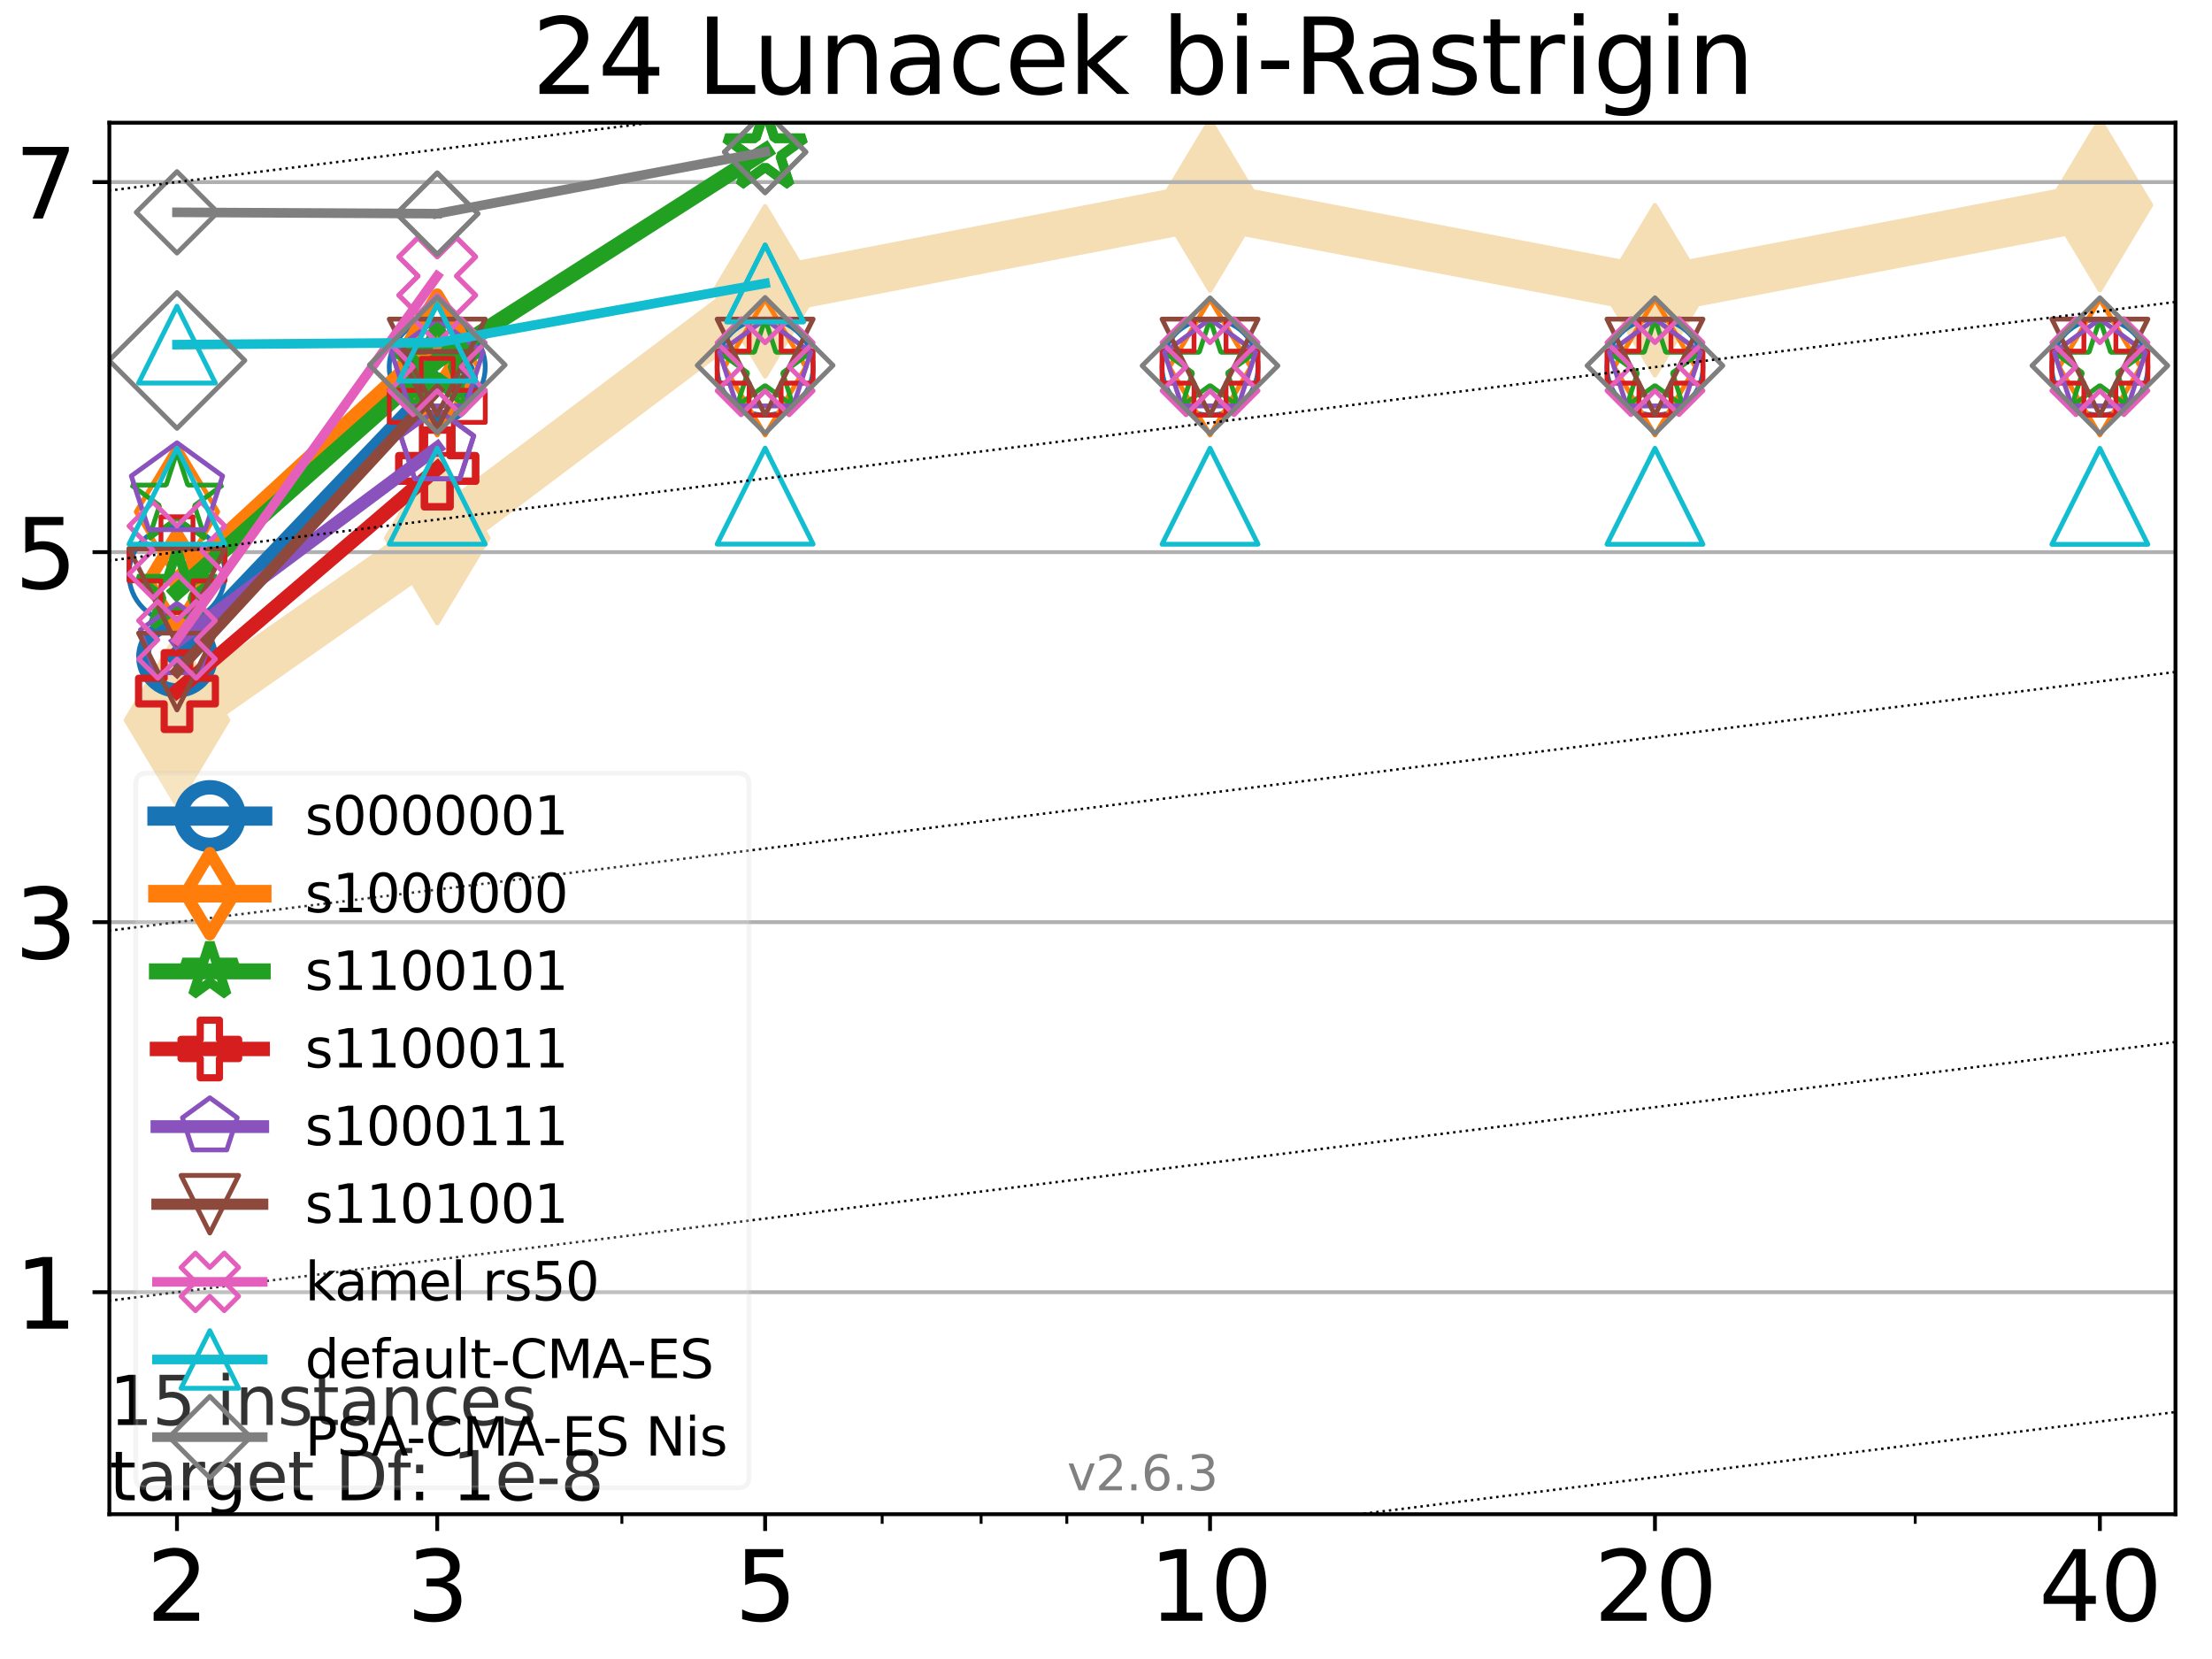 <?xml version="1.0" encoding="utf-8" standalone="no"?>
<!DOCTYPE svg PUBLIC "-//W3C//DTD SVG 1.1//EN"
  "http://www.w3.org/Graphics/SVG/1.1/DTD/svg11.dtd">
<svg xmlns:xlink="http://www.w3.org/1999/xlink" width="460.8pt" height="345.6pt" viewBox="0 0 460.8 345.6" xmlns="http://www.w3.org/2000/svg" version="1.1">
 <defs>
  <style type="text/css">*{stroke-linejoin: round; stroke-linecap: butt}</style>
 </defs>
 <g id="figure_1">
  <g id="patch_1">
   <path d="M 0 345.6 
L 460.8 345.6 
L 460.8 0 
L 0 0 
z
" style="fill: #ffffff"/>
  </g>
  <g id="axes_1">
   <g id="patch_2">
    <path d="M 22.78 315.44 
L 453.192 315.44 
L 453.192 25.56 
L 22.78 25.56 
z
" style="fill: #ffffff"/>
   </g>
   <g id="line2d_1">
    <path d="M 36.868 150.013 
L 91.085 112.082 
L 159.39 60.695 
L 252.074 42.798 
L 344.758 60.463 
L 437.443 42.723 
" clip-path="url(#p1c09648870)" style="fill: none; stroke: #f5deb3; stroke-width: 10; stroke-linecap: square"/>
    <defs>
     <path id="m5eb12ef75d" d="M -0 17.678 
L 10.607 0 
L 0 -17.678 
L -10.607 -0 
z
" style="stroke: #f5deb3; stroke-linejoin: miter"/>
    </defs>
    <g clip-path="url(#p1c09648870)">
     <use xlink:href="#m5eb12ef75d" x="36.868" y="150.013" style="fill: #f5deb3; stroke: #f5deb3; stroke-linejoin: miter"/>
     <use xlink:href="#m5eb12ef75d" x="91.085" y="112.082" style="fill: #f5deb3; stroke: #f5deb3; stroke-linejoin: miter"/>
     <use xlink:href="#m5eb12ef75d" x="159.39" y="60.695" style="fill: #f5deb3; stroke: #f5deb3; stroke-linejoin: miter"/>
     <use xlink:href="#m5eb12ef75d" x="252.074" y="42.798" style="fill: #f5deb3; stroke: #f5deb3; stroke-linejoin: miter"/>
     <use xlink:href="#m5eb12ef75d" x="344.758" y="60.463" style="fill: #f5deb3; stroke: #f5deb3; stroke-linejoin: miter"/>
     <use xlink:href="#m5eb12ef75d" x="437.443" y="42.723" style="fill: #f5deb3; stroke: #f5deb3; stroke-linejoin: miter"/>
    </g>
   </g>
   <g id="matplotlib.axis_1">
    <g id="xtick_1">
     <g id="line2d_2">
      <defs>
       <path id="mf91b0593ed" d="M 0 0 
L 0 3.5 
" style="stroke: #000000; stroke-width: 0.8"/>
      </defs>
      <g>
       <use xlink:href="#mf91b0593ed" x="36.868" y="315.44" style="stroke: #000000; stroke-width: 0.8"/>
      </g>
     </g>
     <g id="text_1">
      <!-- 2 -->
      <g transform="translate(30.506 337.637) scale(0.2 -0.2)">
       <defs>
        <path id="DejaVuSans-32" d="M 1228 531 
L 3431 531 
L 3431 0 
L 469 0 
L 469 531 
Q 828 903 1448 1529 
Q 2069 2156 2228 2338 
Q 2531 2678 2651 2914 
Q 2772 3150 2772 3378 
Q 2772 3750 2511 3984 
Q 2250 4219 1831 4219 
Q 1534 4219 1204 4116 
Q 875 4013 500 3803 
L 500 4441 
Q 881 4594 1212 4672 
Q 1544 4750 1819 4750 
Q 2544 4750 2975 4387 
Q 3406 4025 3406 3419 
Q 3406 3131 3298 2873 
Q 3191 2616 2906 2266 
Q 2828 2175 2409 1742 
Q 1991 1309 1228 531 
z
" transform="scale(0.016)"/>
       </defs>
       <use xlink:href="#DejaVuSans-32"/>
      </g>
     </g>
    </g>
    <g id="xtick_2">
     <g id="line2d_3">
      <g>
       <use xlink:href="#mf91b0593ed" x="91.085" y="315.44" style="stroke: #000000; stroke-width: 0.8"/>
      </g>
     </g>
     <g id="text_2">
      <!-- 3 -->
      <g transform="translate(84.723 337.637) scale(0.2 -0.2)">
       <defs>
        <path id="DejaVuSans-33" d="M 2597 2516 
Q 3050 2419 3304 2112 
Q 3559 1806 3559 1356 
Q 3559 666 3084 287 
Q 2609 -91 1734 -91 
Q 1441 -91 1130 -33 
Q 819 25 488 141 
L 488 750 
Q 750 597 1062 519 
Q 1375 441 1716 441 
Q 2309 441 2620 675 
Q 2931 909 2931 1356 
Q 2931 1769 2642 2001 
Q 2353 2234 1838 2234 
L 1294 2234 
L 1294 2753 
L 1863 2753 
Q 2328 2753 2575 2939 
Q 2822 3125 2822 3475 
Q 2822 3834 2567 4026 
Q 2313 4219 1838 4219 
Q 1578 4219 1281 4162 
Q 984 4106 628 3988 
L 628 4550 
Q 988 4650 1302 4700 
Q 1616 4750 1894 4750 
Q 2613 4750 3031 4423 
Q 3450 4097 3450 3541 
Q 3450 3153 3228 2886 
Q 3006 2619 2597 2516 
z
" transform="scale(0.016)"/>
       </defs>
       <use xlink:href="#DejaVuSans-33"/>
      </g>
     </g>
    </g>
    <g id="xtick_3">
     <g id="line2d_4">
      <g>
       <use xlink:href="#mf91b0593ed" x="159.39" y="315.44" style="stroke: #000000; stroke-width: 0.8"/>
      </g>
     </g>
     <g id="text_3">
      <!-- 5 -->
      <g transform="translate(153.028 337.637) scale(0.2 -0.2)">
       <defs>
        <path id="DejaVuSans-35" d="M 691 4666 
L 3169 4666 
L 3169 4134 
L 1269 4134 
L 1269 2991 
Q 1406 3038 1543 3061 
Q 1681 3084 1819 3084 
Q 2600 3084 3056 2656 
Q 3513 2228 3513 1497 
Q 3513 744 3044 326 
Q 2575 -91 1722 -91 
Q 1428 -91 1123 -41 
Q 819 9 494 109 
L 494 744 
Q 775 591 1075 516 
Q 1375 441 1709 441 
Q 2250 441 2565 725 
Q 2881 1009 2881 1497 
Q 2881 1984 2565 2268 
Q 2250 2553 1709 2553 
Q 1456 2553 1204 2497 
Q 953 2441 691 2322 
L 691 4666 
z
" transform="scale(0.016)"/>
       </defs>
       <use xlink:href="#DejaVuSans-35"/>
      </g>
     </g>
    </g>
    <g id="xtick_4">
     <g id="line2d_5">
      <g>
       <use xlink:href="#mf91b0593ed" x="252.074" y="315.44" style="stroke: #000000; stroke-width: 0.8"/>
      </g>
     </g>
     <g id="text_4">
      <!-- 10 -->
      <g transform="translate(239.349 337.637) scale(0.2 -0.2)">
       <defs>
        <path id="DejaVuSans-31" d="M 794 531 
L 1825 531 
L 1825 4091 
L 703 3866 
L 703 4441 
L 1819 4666 
L 2450 4666 
L 2450 531 
L 3481 531 
L 3481 0 
L 794 0 
L 794 531 
z
" transform="scale(0.016)"/>
        <path id="DejaVuSans-30" d="M 2034 4250 
Q 1547 4250 1301 3770 
Q 1056 3291 1056 2328 
Q 1056 1369 1301 889 
Q 1547 409 2034 409 
Q 2525 409 2770 889 
Q 3016 1369 3016 2328 
Q 3016 3291 2770 3770 
Q 2525 4250 2034 4250 
z
M 2034 4750 
Q 2819 4750 3233 4129 
Q 3647 3509 3647 2328 
Q 3647 1150 3233 529 
Q 2819 -91 2034 -91 
Q 1250 -91 836 529 
Q 422 1150 422 2328 
Q 422 3509 836 4129 
Q 1250 4750 2034 4750 
z
" transform="scale(0.016)"/>
       </defs>
       <use xlink:href="#DejaVuSans-31"/>
       <use xlink:href="#DejaVuSans-30" x="63.623"/>
      </g>
     </g>
    </g>
    <g id="xtick_5">
     <g id="line2d_6">
      <g>
       <use xlink:href="#mf91b0593ed" x="344.758" y="315.44" style="stroke: #000000; stroke-width: 0.8"/>
      </g>
     </g>
     <g id="text_5">
      <!-- 20 -->
      <g transform="translate(332.033 337.637) scale(0.2 -0.2)">
       <use xlink:href="#DejaVuSans-32"/>
       <use xlink:href="#DejaVuSans-30" x="63.623"/>
      </g>
     </g>
    </g>
    <g id="xtick_6">
     <g id="line2d_7">
      <g>
       <use xlink:href="#mf91b0593ed" x="437.443" y="315.44" style="stroke: #000000; stroke-width: 0.8"/>
      </g>
     </g>
     <g id="text_6">
      <!-- 40 -->
      <g transform="translate(424.718 337.637) scale(0.2 -0.2)">
       <defs>
        <path id="DejaVuSans-34" d="M 2419 4116 
L 825 1625 
L 2419 1625 
L 2419 4116 
z
M 2253 4666 
L 3047 4666 
L 3047 1625 
L 3713 1625 
L 3713 1100 
L 3047 1100 
L 3047 0 
L 2419 0 
L 2419 1100 
L 313 1100 
L 313 1709 
L 2253 4666 
z
" transform="scale(0.016)"/>
       </defs>
       <use xlink:href="#DejaVuSans-34"/>
       <use xlink:href="#DejaVuSans-30" x="63.623"/>
      </g>
     </g>
    </g>
    <g id="xtick_7">
     <g id="line2d_8">
      <defs>
       <path id="m9e3df29280" d="M 0 0 
L 0 2 
" style="stroke: #000000; stroke-width: 0.6"/>
      </defs>
      <g>
       <use xlink:href="#m9e3df29280" x="129.552" y="315.44" style="stroke: #000000; stroke-width: 0.6"/>
      </g>
     </g>
    </g>
    <g id="xtick_8">
     <g id="line2d_9">
      <g>
       <use xlink:href="#m9e3df29280" x="183.769" y="315.44" style="stroke: #000000; stroke-width: 0.6"/>
      </g>
     </g>
    </g>
    <g id="xtick_9">
     <g id="line2d_10">
      <g>
       <use xlink:href="#m9e3df29280" x="204.381" y="315.44" style="stroke: #000000; stroke-width: 0.6"/>
      </g>
     </g>
    </g>
    <g id="xtick_10">
     <g id="line2d_11">
      <g>
       <use xlink:href="#m9e3df29280" x="222.237" y="315.44" style="stroke: #000000; stroke-width: 0.6"/>
      </g>
     </g>
    </g>
    <g id="xtick_11">
     <g id="line2d_12">
      <g>
       <use xlink:href="#m9e3df29280" x="237.986" y="315.44" style="stroke: #000000; stroke-width: 0.6"/>
      </g>
     </g>
    </g>
    <g id="xtick_12">
     <g id="line2d_13">
      <g>
       <use xlink:href="#m9e3df29280" x="398.975" y="315.44" style="stroke: #000000; stroke-width: 0.6"/>
      </g>
     </g>
    </g>
   </g>
   <g id="matplotlib.axis_2">
    <g id="ytick_1">
     <g id="line2d_14">
      <path d="M 22.78 269.189 
L 453.192 269.189 
" clip-path="url(#p1c09648870)" style="fill: none; stroke: #b0b0b0; stroke-width: 0.8; stroke-linecap: square"/>
     </g>
     <g id="line2d_15">
      <defs>
       <path id="m15c74f974f" d="M 0 0 
L -3.5 0 
" style="stroke: #000000; stroke-width: 0.8"/>
      </defs>
      <g>
       <use xlink:href="#m15c74f974f" x="22.78" y="269.189" style="stroke: #000000; stroke-width: 0.8"/>
      </g>
     </g>
     <g id="text_7">
      <!-- 1 -->
      <g transform="translate(3.055 276.787) scale(0.2 -0.2)">
       <use xlink:href="#DejaVuSans-31"/>
      </g>
     </g>
    </g>
    <g id="ytick_2">
     <g id="line2d_16">
      <path d="M 22.78 192.104 
L 453.192 192.104 
" clip-path="url(#p1c09648870)" style="fill: none; stroke: #b0b0b0; stroke-width: 0.8; stroke-linecap: square"/>
     </g>
     <g id="line2d_17">
      <g>
       <use xlink:href="#m15c74f974f" x="22.78" y="192.104" style="stroke: #000000; stroke-width: 0.8"/>
      </g>
     </g>
     <g id="text_8">
      <!-- 3 -->
      <g transform="translate(3.055 199.702) scale(0.2 -0.2)">
       <use xlink:href="#DejaVuSans-33"/>
      </g>
     </g>
    </g>
    <g id="ytick_3">
     <g id="line2d_18">
      <path d="M 22.78 115.019 
L 453.192 115.019 
" clip-path="url(#p1c09648870)" style="fill: none; stroke: #b0b0b0; stroke-width: 0.8; stroke-linecap: square"/>
     </g>
     <g id="line2d_19">
      <g>
       <use xlink:href="#m15c74f974f" x="22.78" y="115.019" style="stroke: #000000; stroke-width: 0.8"/>
      </g>
     </g>
     <g id="text_9">
      <!-- 5 -->
      <g transform="translate(3.055 122.617) scale(0.2 -0.2)">
       <use xlink:href="#DejaVuSans-35"/>
      </g>
     </g>
    </g>
    <g id="ytick_4">
     <g id="line2d_20">
      <path d="M 22.78 37.934 
L 453.192 37.934 
" clip-path="url(#p1c09648870)" style="fill: none; stroke: #b0b0b0; stroke-width: 0.8; stroke-linecap: square"/>
     </g>
     <g id="line2d_21">
      <g>
       <use xlink:href="#m15c74f974f" x="22.78" y="37.934" style="stroke: #000000; stroke-width: 0.8"/>
      </g>
     </g>
     <g id="text_10">
      <!-- 7 -->
      <g transform="translate(3.055 45.532) scale(0.2 -0.2)">
       <defs>
        <path id="DejaVuSans-37" d="M 525 4666 
L 3525 4666 
L 3525 4397 
L 1831 0 
L 1172 0 
L 2766 4134 
L 525 4134 
L 525 4666 
z
" transform="scale(0.016)"/>
       </defs>
       <use xlink:href="#DejaVuSans-37"/>
      </g>
     </g>
    </g>
   </g>
   <g id="line2d_22">
    <path d="M 36.868 136.833 
L 91.085 80.06 
" clip-path="url(#p1c09648870)" style="fill: none; stroke: #1874b4; stroke-width: 4; stroke-linecap: square"/>
    <defs>
     <path id="mb8c7511420" d="M 0 7 
C 1.856 7 3.637 6.262 4.95 4.95 
C 6.262 3.637 7 1.856 7 0 
C 7 -1.856 6.262 -3.637 4.95 -4.95 
C 3.637 -6.262 1.856 -7 0 -7 
C -1.856 -7 -3.637 -6.262 -4.95 -4.95 
C -6.262 -3.637 -7 -1.856 -7 0 
C -7 1.856 -6.262 3.637 -4.95 4.95 
C -3.637 6.262 -1.856 7 0 7 
z
" style="stroke: #1874b4; stroke-width: 3"/>
    </defs>
    <g clip-path="url(#p1c09648870)">
     <use xlink:href="#mb8c7511420" x="36.868" y="136.833" style="fill-opacity: 0; stroke: #1874b4; stroke-width: 3"/>
     <use xlink:href="#mb8c7511420" x="91.085" y="80.06" style="fill-opacity: 0; stroke: #1874b4; stroke-width: 3"/>
    </g>
   </g>
   <g id="line2d_23">
    <path d="M 91.085 80.06 
" clip-path="url(#p1c09648870)" style="fill: none; stroke: #1874b4; stroke-width: 4; stroke-linecap: square"/>
    <g clip-path="url(#p1c09648870)">
     <use xlink:href="#mb8c7511420" x="91.085" y="80.06" style="fill-opacity: 0; stroke: #1874b4; stroke-width: 3"/>
    </g>
   </g>
   <g id="line2d_24"/>
   <g id="line2d_25">
    <defs>
     <path id="md853143a6b" d="M 0 10 
C 2.652 10 5.196 8.946 7.071 7.071 
C 8.946 5.196 10 2.652 10 0 
C 10 -2.652 8.946 -5.196 7.071 -7.071 
C 5.196 -8.946 2.652 -10 0 -10 
C -2.652 -10 -5.196 -8.946 -7.071 -7.071 
C -8.946 -5.196 -10 -2.652 -10 0 
C -10 2.652 -8.946 5.196 -7.071 7.071 
C -5.196 8.946 -2.652 10 0 10 
z
" style="stroke: #1874b4"/>
    </defs>
    <g clip-path="url(#p1c09648870)">
     <use xlink:href="#md853143a6b" x="36.868" y="119.589" style="fill-opacity: 0; stroke: #1874b4"/>
     <use xlink:href="#md853143a6b" x="91.085" y="76.476" style="fill-opacity: 0; stroke: #1874b4"/>
     <use xlink:href="#md853143a6b" x="159.39" y="76.476" style="fill-opacity: 0; stroke: #1874b4"/>
     <use xlink:href="#md853143a6b" x="252.074" y="76.476" style="fill-opacity: 0; stroke: #1874b4"/>
     <use xlink:href="#md853143a6b" x="344.758" y="76.476" style="fill-opacity: 0; stroke: #1874b4"/>
     <use xlink:href="#md853143a6b" x="437.443" y="76.476" style="fill-opacity: 0; stroke: #1874b4"/>
    </g>
   </g>
   <g id="line2d_26">
    <path d="M 36.868 121.119 
L 91.085 71.265 
" clip-path="url(#p1c09648870)" style="fill: none; stroke: #ff7d0b; stroke-width: 3.667; stroke-linecap: square"/>
    <defs>
     <path id="m952a71cb85" d="M -0 9.899 
L 5.94 0 
L 0 -9.899 
L -5.94 -0 
z
" style="stroke: #ff7d0b; stroke-width: 2.5; stroke-linejoin: miter"/>
    </defs>
    <g clip-path="url(#p1c09648870)">
     <use xlink:href="#m952a71cb85" x="36.868" y="121.119" style="fill-opacity: 0; stroke: #ff7d0b; stroke-width: 2.5; stroke-linejoin: miter"/>
     <use xlink:href="#m952a71cb85" x="91.085" y="71.265" style="fill-opacity: 0; stroke: #ff7d0b; stroke-width: 2.5; stroke-linejoin: miter"/>
    </g>
   </g>
   <g id="line2d_27">
    <path d="M 91.085 71.265 
" clip-path="url(#p1c09648870)" style="fill: none; stroke: #ff7d0b; stroke-width: 3.667; stroke-linecap: square"/>
    <g clip-path="url(#p1c09648870)">
     <use xlink:href="#m952a71cb85" x="91.085" y="71.265" style="fill-opacity: 0; stroke: #ff7d0b; stroke-width: 2.5; stroke-linejoin: miter"/>
    </g>
   </g>
   <g id="line2d_28"/>
   <g id="line2d_29">
    <defs>
     <path id="md1d8e8f226" d="M -0 14.142 
L 8.485 0 
L -0 -14.142 
L -8.485 -0 
z
" style="stroke: #ff7d0b; stroke-linejoin: miter"/>
    </defs>
    <g clip-path="url(#p1c09648870)">
     <use xlink:href="#md1d8e8f226" x="36.868" y="106.617" style="fill-opacity: 0; stroke: #ff7d0b; stroke-linejoin: miter"/>
     <use xlink:href="#md1d8e8f226" x="91.085" y="76.476" style="fill-opacity: 0; stroke: #ff7d0b; stroke-linejoin: miter"/>
     <use xlink:href="#md1d8e8f226" x="159.39" y="76.476" style="fill-opacity: 0; stroke: #ff7d0b; stroke-linejoin: miter"/>
     <use xlink:href="#md1d8e8f226" x="252.074" y="76.476" style="fill-opacity: 0; stroke: #ff7d0b; stroke-linejoin: miter"/>
     <use xlink:href="#md1d8e8f226" x="344.758" y="76.476" style="fill-opacity: 0; stroke: #ff7d0b; stroke-linejoin: miter"/>
     <use xlink:href="#md1d8e8f226" x="437.443" y="76.476" style="fill-opacity: 0; stroke: #ff7d0b; stroke-linejoin: miter"/>
    </g>
   </g>
   <g id="line2d_30">
    <path d="M 36.868 123.239 
L 91.085 75.126 
" clip-path="url(#p1c09648870)" style="fill: none; stroke: #22a022; stroke-width: 3.333; stroke-linecap: square"/>
    <defs>
     <path id="m5c7a06da3e" d="M 0 -8.7 
L -1.953 -2.688 
L -8.274 -2.688 
L -3.16 1.027 
L -5.114 7.038 
L -0 3.323 
L 5.114 7.038 
L 3.16 1.027 
L 8.274 -2.688 
L 1.953 -2.688 
z
" style="stroke: #22a022; stroke-width: 2; stroke-linejoin: bevel"/>
    </defs>
    <g clip-path="url(#p1c09648870)">
     <use xlink:href="#m5c7a06da3e" x="36.868" y="123.239" style="fill-opacity: 0; stroke: #22a022; stroke-width: 2; stroke-linejoin: bevel"/>
     <use xlink:href="#m5c7a06da3e" x="91.085" y="75.126" style="fill-opacity: 0; stroke: #22a022; stroke-width: 2; stroke-linejoin: bevel"/>
    </g>
   </g>
   <g id="line2d_31">
    <path d="M 91.085 75.126 
L 159.39 31.486 
" clip-path="url(#p1c09648870)" style="fill: none; stroke: #22a022; stroke-width: 3.333; stroke-linecap: square"/>
    <g clip-path="url(#p1c09648870)">
     <use xlink:href="#m5c7a06da3e" x="91.085" y="75.126" style="fill-opacity: 0; stroke: #22a022; stroke-width: 2; stroke-linejoin: bevel"/>
     <use xlink:href="#m5c7a06da3e" x="159.39" y="31.486" style="fill-opacity: 0; stroke: #22a022; stroke-width: 2; stroke-linejoin: bevel"/>
    </g>
   </g>
   <g id="line2d_32">
    <path d="M 159.39 31.486 
" clip-path="url(#p1c09648870)" style="fill: none; stroke: #22a022; stroke-width: 3.333; stroke-linecap: square"/>
    <g clip-path="url(#p1c09648870)">
     <use xlink:href="#m5c7a06da3e" x="159.39" y="31.486" style="fill-opacity: 0; stroke: #22a022; stroke-width: 2; stroke-linejoin: bevel"/>
    </g>
   </g>
   <g id="line2d_33"/>
   <g id="line2d_34">
    <defs>
     <path id="mbd9964b3ce" d="M 0 -10 
L -2.245 -3.09 
L -9.511 -3.09 
L -3.633 1.18 
L -5.878 8.09 
L -0 3.82 
L 5.878 8.09 
L 3.633 1.18 
L 9.511 -3.09 
L 2.245 -3.09 
z
" style="stroke: #22a022; stroke-linejoin: bevel"/>
    </defs>
    <g clip-path="url(#p1c09648870)">
     <use xlink:href="#mbd9964b3ce" x="36.868" y="104.14" style="fill-opacity: 0; stroke: #22a022; stroke-linejoin: bevel"/>
     <use xlink:href="#mbd9964b3ce" x="91.085" y="76.476" style="fill-opacity: 0; stroke: #22a022; stroke-linejoin: bevel"/>
     <use xlink:href="#mbd9964b3ce" x="159.39" y="76.476" style="fill-opacity: 0; stroke: #22a022; stroke-linejoin: bevel"/>
     <use xlink:href="#mbd9964b3ce" x="252.074" y="76.476" style="fill-opacity: 0; stroke: #22a022; stroke-linejoin: bevel"/>
     <use xlink:href="#mbd9964b3ce" x="344.758" y="76.476" style="fill-opacity: 0; stroke: #22a022; stroke-linejoin: bevel"/>
     <use xlink:href="#mbd9964b3ce" x="437.443" y="76.476" style="fill-opacity: 0; stroke: #22a022; stroke-linejoin: bevel"/>
    </g>
   </g>
   <g id="line2d_35">
    <path d="M 36.868 143.966 
L 91.085 97.585 
" clip-path="url(#p1c09648870)" style="fill: none; stroke: #d61e1f; stroke-width: 3; stroke-linecap: square"/>
    <defs>
     <path id="m5fdd842386" d="M -2.667 8 
L 2.667 8 
L 2.667 2.667 
L 8 2.667 
L 8 -2.667 
L 2.667 -2.667 
L 2.667 -8 
L -2.667 -8 
L -2.667 -2.667 
L -8 -2.667 
L -8 2.667 
L -2.667 2.667 
z
" style="stroke: #d61e1f; stroke-width: 1.5; stroke-linejoin: miter"/>
    </defs>
    <g clip-path="url(#p1c09648870)">
     <use xlink:href="#m5fdd842386" x="36.868" y="143.966" style="fill-opacity: 0; stroke: #d61e1f; stroke-width: 1.5; stroke-linejoin: miter"/>
     <use xlink:href="#m5fdd842386" x="91.085" y="97.585" style="fill-opacity: 0; stroke: #d61e1f; stroke-width: 1.5; stroke-linejoin: miter"/>
    </g>
   </g>
   <g id="line2d_36">
    <path d="M 91.085 97.585 
" clip-path="url(#p1c09648870)" style="fill: none; stroke: #d61e1f; stroke-width: 3; stroke-linecap: square"/>
    <g clip-path="url(#p1c09648870)">
     <use xlink:href="#m5fdd842386" x="91.085" y="97.585" style="fill-opacity: 0; stroke: #d61e1f; stroke-width: 1.5; stroke-linejoin: miter"/>
    </g>
   </g>
   <g id="line2d_37"/>
   <g id="line2d_38">
    <defs>
     <path id="mebfaa9ceea" d="M -3.333 10 
L 3.333 10 
L 3.333 3.333 
L 10 3.333 
L 10 -3.333 
L 3.333 -3.333 
L 3.333 -10 
L -3.333 -10 
L -3.333 -3.333 
L -10 -3.333 
L -10 3.333 
L -3.333 3.333 
z
" style="stroke: #d61e1f; stroke-linejoin: miter"/>
    </defs>
    <g clip-path="url(#p1c09648870)">
     <use xlink:href="#mebfaa9ceea" x="36.868" y="117.656" style="fill-opacity: 0; stroke: #d61e1f; stroke-linejoin: miter"/>
     <use xlink:href="#mebfaa9ceea" x="91.085" y="84.656" style="fill-opacity: 0; stroke: #d61e1f; stroke-linejoin: miter"/>
     <use xlink:href="#mebfaa9ceea" x="159.39" y="76.476" style="fill-opacity: 0; stroke: #d61e1f; stroke-linejoin: miter"/>
     <use xlink:href="#mebfaa9ceea" x="252.074" y="76.476" style="fill-opacity: 0; stroke: #d61e1f; stroke-linejoin: miter"/>
     <use xlink:href="#mebfaa9ceea" x="344.758" y="76.476" style="fill-opacity: 0; stroke: #d61e1f; stroke-linejoin: miter"/>
     <use xlink:href="#mebfaa9ceea" x="437.443" y="76.476" style="fill-opacity: 0; stroke: #d61e1f; stroke-linejoin: miter"/>
    </g>
   </g>
   <g id="line2d_39">
    <path d="M 36.868 133.672 
L 91.085 93.27 
" clip-path="url(#p1c09648870)" style="fill: none; stroke: #8a52bd; stroke-width: 2.667; stroke-linecap: square"/>
    <defs>
     <path id="meb9b59bf7b" d="M 0 -8 
L -7.608 -2.472 
L -4.702 6.472 
L 4.702 6.472 
L 7.608 -2.472 
z
" style="stroke: #8a52bd; stroke-linejoin: miter"/>
    </defs>
    <g clip-path="url(#p1c09648870)">
     <use xlink:href="#meb9b59bf7b" x="36.868" y="133.672" style="fill-opacity: 0; stroke: #8a52bd; stroke-linejoin: miter"/>
     <use xlink:href="#meb9b59bf7b" x="91.085" y="93.27" style="fill-opacity: 0; stroke: #8a52bd; stroke-linejoin: miter"/>
    </g>
   </g>
   <g id="line2d_40">
    <path d="M 91.085 93.27 
" clip-path="url(#p1c09648870)" style="fill: none; stroke: #8a52bd; stroke-width: 2.667; stroke-linecap: square"/>
    <g clip-path="url(#p1c09648870)">
     <use xlink:href="#meb9b59bf7b" x="91.085" y="93.27" style="fill-opacity: 0; stroke: #8a52bd; stroke-linejoin: miter"/>
    </g>
   </g>
   <g id="line2d_41"/>
   <g id="line2d_42">
    <defs>
     <path id="md48479a3b4" d="M 0 -10 
L -9.511 -3.09 
L -5.878 8.09 
L 5.878 8.09 
L 9.511 -3.09 
z
" style="stroke: #8a52bd; stroke-linejoin: miter"/>
    </defs>
    <g clip-path="url(#p1c09648870)">
     <use xlink:href="#md48479a3b4" x="36.868" y="102.244" style="fill-opacity: 0; stroke: #8a52bd; stroke-linejoin: miter"/>
     <use xlink:href="#md48479a3b4" x="91.085" y="76.476" style="fill-opacity: 0; stroke: #8a52bd; stroke-linejoin: miter"/>
     <use xlink:href="#md48479a3b4" x="159.39" y="76.476" style="fill-opacity: 0; stroke: #8a52bd; stroke-linejoin: miter"/>
     <use xlink:href="#md48479a3b4" x="252.074" y="76.476" style="fill-opacity: 0; stroke: #8a52bd; stroke-linejoin: miter"/>
     <use xlink:href="#md48479a3b4" x="344.758" y="76.476" style="fill-opacity: 0; stroke: #8a52bd; stroke-linejoin: miter"/>
     <use xlink:href="#md48479a3b4" x="437.443" y="76.476" style="fill-opacity: 0; stroke: #8a52bd; stroke-linejoin: miter"/>
    </g>
   </g>
   <g id="line2d_43">
    <path d="M 36.868 139.89 
L 91.085 81.262 
" clip-path="url(#p1c09648870)" style="fill: none; stroke: #8c493c; stroke-width: 2.333; stroke-linecap: square"/>
    <defs>
     <path id="m88e3c3c968" d="M -0 8 
L 8 -8 
L -8 -8 
z
" style="stroke: #8c493c; stroke-linejoin: miter"/>
    </defs>
    <g clip-path="url(#p1c09648870)">
     <use xlink:href="#m88e3c3c968" x="36.868" y="139.89" style="fill-opacity: 0; stroke: #8c493c; stroke-linejoin: miter"/>
     <use xlink:href="#m88e3c3c968" x="91.085" y="81.262" style="fill-opacity: 0; stroke: #8c493c; stroke-linejoin: miter"/>
    </g>
   </g>
   <g id="line2d_44">
    <path d="M 91.085 81.262 
" clip-path="url(#p1c09648870)" style="fill: none; stroke: #8c493c; stroke-width: 2.333; stroke-linecap: square"/>
    <g clip-path="url(#p1c09648870)">
     <use xlink:href="#m88e3c3c968" x="91.085" y="81.262" style="fill-opacity: 0; stroke: #8c493c; stroke-linejoin: miter"/>
    </g>
   </g>
   <g id="line2d_45"/>
   <g id="line2d_46">
    <defs>
     <path id="m425e6bc5bf" d="M -0 10 
L 10 -10 
L -10 -10 
z
" style="stroke: #8c493c; stroke-linejoin: miter"/>
    </defs>
    <g clip-path="url(#p1c09648870)">
     <use xlink:href="#m425e6bc5bf" x="36.868" y="124.271" style="fill-opacity: 0; stroke: #8c493c; stroke-linejoin: miter"/>
     <use xlink:href="#m425e6bc5bf" x="91.085" y="76.476" style="fill-opacity: 0; stroke: #8c493c; stroke-linejoin: miter"/>
     <use xlink:href="#m425e6bc5bf" x="159.39" y="76.476" style="fill-opacity: 0; stroke: #8c493c; stroke-linejoin: miter"/>
     <use xlink:href="#m425e6bc5bf" x="252.074" y="76.476" style="fill-opacity: 0; stroke: #8c493c; stroke-linejoin: miter"/>
     <use xlink:href="#m425e6bc5bf" x="344.758" y="76.476" style="fill-opacity: 0; stroke: #8c493c; stroke-linejoin: miter"/>
     <use xlink:href="#m425e6bc5bf" x="437.443" y="76.476" style="fill-opacity: 0; stroke: #8c493c; stroke-linejoin: miter"/>
    </g>
   </g>
   <g id="line2d_47">
    <path d="M 36.868 133.289 
L 91.085 57.503 
" clip-path="url(#p1c09648870)" style="fill: none; stroke: #e35fbb; stroke-width: 2; stroke-linecap: square"/>
    <defs>
     <path id="m07786f5772" d="M -4 8 
L 0 4 
L 4 8 
L 8 4 
L 4 0 
L 8 -4 
L 4 -8 
L 0 -4 
L -4 -8 
L -8 -4 
L -4 0 
L -8 4 
z
" style="stroke: #e35fbb; stroke-linejoin: miter"/>
    </defs>
    <g clip-path="url(#p1c09648870)">
     <use xlink:href="#m07786f5772" x="36.868" y="133.289" style="fill-opacity: 0; stroke: #e35fbb; stroke-linejoin: miter"/>
     <use xlink:href="#m07786f5772" x="91.085" y="57.503" style="fill-opacity: 0; stroke: #e35fbb; stroke-linejoin: miter"/>
    </g>
   </g>
   <g id="line2d_48">
    <path d="M 91.085 57.503 
" clip-path="url(#p1c09648870)" style="fill: none; stroke: #e35fbb; stroke-width: 2; stroke-linecap: square"/>
    <g clip-path="url(#p1c09648870)">
     <use xlink:href="#m07786f5772" x="91.085" y="57.503" style="fill-opacity: 0; stroke: #e35fbb; stroke-linejoin: miter"/>
    </g>
   </g>
   <g id="line2d_49"/>
   <g id="line2d_50">
    <defs>
     <path id="m05115151f6" d="M -5 10 
L 0 5 
L 5 10 
L 10 5 
L 5 0 
L 10 -5 
L 5 -10 
L 0 -5 
L -5 -10 
L -10 -5 
L -5 0 
L -10 5 
z
" style="stroke: #e35fbb; stroke-linejoin: miter"/>
    </defs>
    <g clip-path="url(#p1c09648870)">
     <use xlink:href="#m05115151f6" x="36.868" y="114.58" style="fill-opacity: 0; stroke: #e35fbb; stroke-linejoin: miter"/>
     <use xlink:href="#m05115151f6" x="91.085" y="76.407" style="fill-opacity: 0; stroke: #e35fbb; stroke-linejoin: miter"/>
     <use xlink:href="#m05115151f6" x="159.39" y="76.405" style="fill-opacity: 0; stroke: #e35fbb; stroke-linejoin: miter"/>
     <use xlink:href="#m05115151f6" x="252.074" y="76.391" style="fill-opacity: 0; stroke: #e35fbb; stroke-linejoin: miter"/>
     <use xlink:href="#m05115151f6" x="344.758" y="76.368" style="fill-opacity: 0; stroke: #e35fbb; stroke-linejoin: miter"/>
     <use xlink:href="#m05115151f6" x="437.443" y="76.381" style="fill-opacity: 0; stroke: #e35fbb; stroke-linejoin: miter"/>
    </g>
   </g>
   <g id="line2d_51">
    <path d="M 36.868 71.8 
L 91.085 71.36 
" clip-path="url(#p1c09648870)" style="fill: none; stroke: #11bdcf; stroke-width: 2; stroke-linecap: square"/>
    <defs>
     <path id="mb043baca52" d="M 0 -8 
L -8 8 
L 8 8 
z
" style="stroke: #11bdcf; stroke-linejoin: miter"/>
    </defs>
    <g clip-path="url(#p1c09648870)">
     <use xlink:href="#mb043baca52" x="36.868" y="71.8" style="fill-opacity: 0; stroke: #11bdcf; stroke-linejoin: miter"/>
     <use xlink:href="#mb043baca52" x="91.085" y="71.36" style="fill-opacity: 0; stroke: #11bdcf; stroke-linejoin: miter"/>
    </g>
   </g>
   <g id="line2d_52">
    <path d="M 91.085 71.36 
L 159.39 59.04 
" clip-path="url(#p1c09648870)" style="fill: none; stroke: #11bdcf; stroke-width: 2; stroke-linecap: square"/>
    <g clip-path="url(#p1c09648870)">
     <use xlink:href="#mb043baca52" x="91.085" y="71.36" style="fill-opacity: 0; stroke: #11bdcf; stroke-linejoin: miter"/>
     <use xlink:href="#mb043baca52" x="159.39" y="59.04" style="fill-opacity: 0; stroke: #11bdcf; stroke-linejoin: miter"/>
    </g>
   </g>
   <g id="line2d_53">
    <path d="M 159.39 59.04 
" clip-path="url(#p1c09648870)" style="fill: none; stroke: #11bdcf; stroke-width: 2; stroke-linecap: square"/>
    <g clip-path="url(#p1c09648870)">
     <use xlink:href="#mb043baca52" x="159.39" y="59.04" style="fill-opacity: 0; stroke: #11bdcf; stroke-linejoin: miter"/>
    </g>
   </g>
   <g id="line2d_54"/>
   <g id="line2d_55">
    <defs>
     <path id="me502eddee8" d="M 0 -10 
L -10 10 
L 10 10 
z
" style="stroke: #11bdcf; stroke-linejoin: miter"/>
    </defs>
    <g clip-path="url(#p1c09648870)">
     <use xlink:href="#me502eddee8" x="36.868" y="103.359" style="fill-opacity: 0; stroke: #11bdcf; stroke-linejoin: miter"/>
     <use xlink:href="#me502eddee8" x="91.085" y="103.367" style="fill-opacity: 0; stroke: #11bdcf; stroke-linejoin: miter"/>
     <use xlink:href="#me502eddee8" x="159.39" y="103.352" style="fill-opacity: 0; stroke: #11bdcf; stroke-linejoin: miter"/>
     <use xlink:href="#me502eddee8" x="252.074" y="103.375" style="fill-opacity: 0; stroke: #11bdcf; stroke-linejoin: miter"/>
     <use xlink:href="#me502eddee8" x="344.758" y="103.391" style="fill-opacity: 0; stroke: #11bdcf; stroke-linejoin: miter"/>
     <use xlink:href="#me502eddee8" x="437.443" y="103.401" style="fill-opacity: 0; stroke: #11bdcf; stroke-linejoin: miter"/>
    </g>
   </g>
   <g id="line2d_56">
    <path d="M 36.868 44.232 
L 91.085 44.511 
" clip-path="url(#p1c09648870)" style="fill: none; stroke: #7f7f7f; stroke-width: 2; stroke-linecap: square"/>
    <defs>
     <path id="m7d37954669" d="M -0 8.485 
L 8.485 0 
L 0 -8.485 
L -8.485 -0 
z
" style="stroke: #7f7f7f; stroke-linejoin: miter"/>
    </defs>
    <g clip-path="url(#p1c09648870)">
     <use xlink:href="#m7d37954669" x="36.868" y="44.232" style="fill-opacity: 0; stroke: #7f7f7f; stroke-linejoin: miter"/>
     <use xlink:href="#m7d37954669" x="91.085" y="44.511" style="fill-opacity: 0; stroke: #7f7f7f; stroke-linejoin: miter"/>
    </g>
   </g>
   <g id="line2d_57">
    <path d="M 91.085 44.511 
L 159.39 31.666 
" clip-path="url(#p1c09648870)" style="fill: none; stroke: #7f7f7f; stroke-width: 2; stroke-linecap: square"/>
    <g clip-path="url(#p1c09648870)">
     <use xlink:href="#m7d37954669" x="91.085" y="44.511" style="fill-opacity: 0; stroke: #7f7f7f; stroke-linejoin: miter"/>
     <use xlink:href="#m7d37954669" x="159.39" y="31.666" style="fill-opacity: 0; stroke: #7f7f7f; stroke-linejoin: miter"/>
    </g>
   </g>
   <g id="line2d_58">
    <path d="M 159.39 31.666 
" clip-path="url(#p1c09648870)" style="fill: none; stroke: #7f7f7f; stroke-width: 2; stroke-linecap: square"/>
    <g clip-path="url(#p1c09648870)">
     <use xlink:href="#m7d37954669" x="159.39" y="31.666" style="fill-opacity: 0; stroke: #7f7f7f; stroke-linejoin: miter"/>
    </g>
   </g>
   <g id="line2d_59"/>
   <g id="line2d_60">
    <defs>
     <path id="mf79ae6a724" d="M -0 14.142 
L 14.142 0 
L 0 -14.142 
L -14.142 -0 
z
" style="stroke: #7f7f7f; stroke-linejoin: miter"/>
    </defs>
    <g clip-path="url(#p1c09648870)">
     <use xlink:href="#mf79ae6a724" x="36.868" y="75.091" style="fill-opacity: 0; stroke: #7f7f7f; stroke-linejoin: miter"/>
     <use xlink:href="#mf79ae6a724" x="91.085" y="76.021" style="fill-opacity: 0; stroke: #7f7f7f; stroke-linejoin: miter"/>
     <use xlink:href="#mf79ae6a724" x="159.39" y="76.108" style="fill-opacity: 0; stroke: #7f7f7f; stroke-linejoin: miter"/>
     <use xlink:href="#mf79ae6a724" x="252.074" y="76.189" style="fill-opacity: 0; stroke: #7f7f7f; stroke-linejoin: miter"/>
     <use xlink:href="#mf79ae6a724" x="344.758" y="76.176" style="fill-opacity: 0; stroke: #7f7f7f; stroke-linejoin: miter"/>
     <use xlink:href="#mf79ae6a724" x="437.443" y="76.17" style="fill-opacity: 0; stroke: #7f7f7f; stroke-linejoin: miter"/>
    </g>
   </g>
   <g id="line2d_61"/>
   <g id="line2d_62">
    <path d="M 34.264 346.6 
L 461.8 293.08 
" clip-path="url(#p1c09648870)" style="fill: none; stroke-dasharray: 0.5,0.825; stroke-dashoffset: 0; stroke: #000000; stroke-width: 0.5"/>
   </g>
   <g id="line2d_63">
    <path d="M -1 273.929 
L 461.8 215.995 
" clip-path="url(#p1c09648870)" style="fill: none; stroke-dasharray: 0.5,0.825; stroke-dashoffset: 0; stroke: #000000; stroke-width: 0.5"/>
   </g>
   <g id="line2d_64">
    <path d="M -1 196.844 
L 461.8 138.91 
" clip-path="url(#p1c09648870)" style="fill: none; stroke-dasharray: 0.5,0.825; stroke-dashoffset: 0; stroke: #000000; stroke-width: 0.5"/>
   </g>
   <g id="line2d_65">
    <path d="M -1 119.759 
L 461.8 61.825 
" clip-path="url(#p1c09648870)" style="fill: none; stroke-dasharray: 0.5,0.825; stroke-dashoffset: 0; stroke: #000000; stroke-width: 0.5"/>
   </g>
   <g id="line2d_66">
    <path d="M -1 42.674 
L 347.884 -1 
" clip-path="url(#p1c09648870)" style="fill: none; stroke-dasharray: 0.5,0.825; stroke-dashoffset: 0; stroke: #000000; stroke-width: 0.5"/>
   </g>
   <g id="patch_3">
    <path d="M 22.78 315.44 
L 22.78 25.56 
" style="fill: none; stroke: #000000; stroke-width: 0.8; stroke-linejoin: miter; stroke-linecap: square"/>
   </g>
   <g id="patch_4">
    <path d="M 453.192 315.44 
L 453.192 25.56 
" style="fill: none; stroke: #000000; stroke-width: 0.8; stroke-linejoin: miter; stroke-linecap: square"/>
   </g>
   <g id="patch_5">
    <path d="M 22.78 315.44 
L 453.192 315.44 
" style="fill: none; stroke: #000000; stroke-width: 0.8; stroke-linejoin: miter; stroke-linecap: square"/>
   </g>
   <g id="patch_6">
    <path d="M 22.78 25.56 
L 453.192 25.56 
" style="fill: none; stroke: #000000; stroke-width: 0.8; stroke-linejoin: miter; stroke-linecap: square"/>
   </g>
   <g id="text_11">
    <!-- 15 instances -->
    <g transform="translate(22.78 296.851) scale(0.14 -0.14)">
     <defs>
      <path id="DejaVuSans-20" transform="scale(0.016)"/>
      <path id="DejaVuSans-69" d="M 603 3500 
L 1178 3500 
L 1178 0 
L 603 0 
L 603 3500 
z
M 603 4863 
L 1178 4863 
L 1178 4134 
L 603 4134 
L 603 4863 
z
" transform="scale(0.016)"/>
      <path id="DejaVuSans-6e" d="M 3513 2113 
L 3513 0 
L 2938 0 
L 2938 2094 
Q 2938 2591 2744 2837 
Q 2550 3084 2163 3084 
Q 1697 3084 1428 2787 
Q 1159 2491 1159 1978 
L 1159 0 
L 581 0 
L 581 3500 
L 1159 3500 
L 1159 2956 
Q 1366 3272 1645 3428 
Q 1925 3584 2291 3584 
Q 2894 3584 3203 3211 
Q 3513 2838 3513 2113 
z
" transform="scale(0.016)"/>
      <path id="DejaVuSans-73" d="M 2834 3397 
L 2834 2853 
Q 2591 2978 2328 3040 
Q 2066 3103 1784 3103 
Q 1356 3103 1142 2972 
Q 928 2841 928 2578 
Q 928 2378 1081 2264 
Q 1234 2150 1697 2047 
L 1894 2003 
Q 2506 1872 2764 1633 
Q 3022 1394 3022 966 
Q 3022 478 2636 193 
Q 2250 -91 1575 -91 
Q 1294 -91 989 -36 
Q 684 19 347 128 
L 347 722 
Q 666 556 975 473 
Q 1284 391 1588 391 
Q 1994 391 2212 530 
Q 2431 669 2431 922 
Q 2431 1156 2273 1281 
Q 2116 1406 1581 1522 
L 1381 1569 
Q 847 1681 609 1914 
Q 372 2147 372 2553 
Q 372 3047 722 3315 
Q 1072 3584 1716 3584 
Q 2034 3584 2315 3537 
Q 2597 3491 2834 3397 
z
" transform="scale(0.016)"/>
      <path id="DejaVuSans-74" d="M 1172 4494 
L 1172 3500 
L 2356 3500 
L 2356 3053 
L 1172 3053 
L 1172 1153 
Q 1172 725 1289 603 
Q 1406 481 1766 481 
L 2356 481 
L 2356 0 
L 1766 0 
Q 1100 0 847 248 
Q 594 497 594 1153 
L 594 3053 
L 172 3053 
L 172 3500 
L 594 3500 
L 594 4494 
L 1172 4494 
z
" transform="scale(0.016)"/>
      <path id="DejaVuSans-61" d="M 2194 1759 
Q 1497 1759 1228 1600 
Q 959 1441 959 1056 
Q 959 750 1161 570 
Q 1363 391 1709 391 
Q 2188 391 2477 730 
Q 2766 1069 2766 1631 
L 2766 1759 
L 2194 1759 
z
M 3341 1997 
L 3341 0 
L 2766 0 
L 2766 531 
Q 2569 213 2275 61 
Q 1981 -91 1556 -91 
Q 1019 -91 701 211 
Q 384 513 384 1019 
Q 384 1609 779 1909 
Q 1175 2209 1959 2209 
L 2766 2209 
L 2766 2266 
Q 2766 2663 2505 2880 
Q 2244 3097 1772 3097 
Q 1472 3097 1187 3025 
Q 903 2953 641 2809 
L 641 3341 
Q 956 3463 1253 3523 
Q 1550 3584 1831 3584 
Q 2591 3584 2966 3190 
Q 3341 2797 3341 1997 
z
" transform="scale(0.016)"/>
      <path id="DejaVuSans-63" d="M 3122 3366 
L 3122 2828 
Q 2878 2963 2633 3030 
Q 2388 3097 2138 3097 
Q 1578 3097 1268 2742 
Q 959 2388 959 1747 
Q 959 1106 1268 751 
Q 1578 397 2138 397 
Q 2388 397 2633 464 
Q 2878 531 3122 666 
L 3122 134 
Q 2881 22 2623 -34 
Q 2366 -91 2075 -91 
Q 1284 -91 818 406 
Q 353 903 353 1747 
Q 353 2603 823 3093 
Q 1294 3584 2113 3584 
Q 2378 3584 2631 3529 
Q 2884 3475 3122 3366 
z
" transform="scale(0.016)"/>
      <path id="DejaVuSans-65" d="M 3597 1894 
L 3597 1613 
L 953 1613 
Q 991 1019 1311 708 
Q 1631 397 2203 397 
Q 2534 397 2845 478 
Q 3156 559 3463 722 
L 3463 178 
Q 3153 47 2828 -22 
Q 2503 -91 2169 -91 
Q 1331 -91 842 396 
Q 353 884 353 1716 
Q 353 2575 817 3079 
Q 1281 3584 2069 3584 
Q 2775 3584 3186 3129 
Q 3597 2675 3597 1894 
z
M 3022 2063 
Q 3016 2534 2758 2815 
Q 2500 3097 2075 3097 
Q 1594 3097 1305 2825 
Q 1016 2553 972 2059 
L 3022 2063 
z
" transform="scale(0.016)"/>
     </defs>
     <use xlink:href="#DejaVuSans-31"/>
     <use xlink:href="#DejaVuSans-35" x="63.623"/>
     <use xlink:href="#DejaVuSans-20" x="127.246"/>
     <use xlink:href="#DejaVuSans-69" x="159.033"/>
     <use xlink:href="#DejaVuSans-6e" x="186.816"/>
     <use xlink:href="#DejaVuSans-73" x="250.195"/>
     <use xlink:href="#DejaVuSans-74" x="302.295"/>
     <use xlink:href="#DejaVuSans-61" x="341.504"/>
     <use xlink:href="#DejaVuSans-6e" x="402.783"/>
     <use xlink:href="#DejaVuSans-63" x="466.162"/>
     <use xlink:href="#DejaVuSans-65" x="521.143"/>
     <use xlink:href="#DejaVuSans-73" x="582.666"/>
    </g>
    <!-- target Df: 1e-8 -->
    <g transform="translate(22.78 312.528) scale(0.14 -0.14)">
     <defs>
      <path id="DejaVuSans-72" d="M 2631 2963 
Q 2534 3019 2420 3045 
Q 2306 3072 2169 3072 
Q 1681 3072 1420 2755 
Q 1159 2438 1159 1844 
L 1159 0 
L 581 0 
L 581 3500 
L 1159 3500 
L 1159 2956 
Q 1341 3275 1631 3429 
Q 1922 3584 2338 3584 
Q 2397 3584 2469 3576 
Q 2541 3569 2628 3553 
L 2631 2963 
z
" transform="scale(0.016)"/>
      <path id="DejaVuSans-67" d="M 2906 1791 
Q 2906 2416 2648 2759 
Q 2391 3103 1925 3103 
Q 1463 3103 1205 2759 
Q 947 2416 947 1791 
Q 947 1169 1205 825 
Q 1463 481 1925 481 
Q 2391 481 2648 825 
Q 2906 1169 2906 1791 
z
M 3481 434 
Q 3481 -459 3084 -895 
Q 2688 -1331 1869 -1331 
Q 1566 -1331 1297 -1286 
Q 1028 -1241 775 -1147 
L 775 -588 
Q 1028 -725 1275 -790 
Q 1522 -856 1778 -856 
Q 2344 -856 2625 -561 
Q 2906 -266 2906 331 
L 2906 616 
Q 2728 306 2450 153 
Q 2172 0 1784 0 
Q 1141 0 747 490 
Q 353 981 353 1791 
Q 353 2603 747 3093 
Q 1141 3584 1784 3584 
Q 2172 3584 2450 3431 
Q 2728 3278 2906 2969 
L 2906 3500 
L 3481 3500 
L 3481 434 
z
" transform="scale(0.016)"/>
      <path id="DejaVuSans-44" d="M 1259 4147 
L 1259 519 
L 2022 519 
Q 2988 519 3436 956 
Q 3884 1394 3884 2338 
Q 3884 3275 3436 3711 
Q 2988 4147 2022 4147 
L 1259 4147 
z
M 628 4666 
L 1925 4666 
Q 3281 4666 3915 4102 
Q 4550 3538 4550 2338 
Q 4550 1131 3912 565 
Q 3275 0 1925 0 
L 628 0 
L 628 4666 
z
" transform="scale(0.016)"/>
      <path id="DejaVuSans-66" d="M 2375 4863 
L 2375 4384 
L 1825 4384 
Q 1516 4384 1395 4259 
Q 1275 4134 1275 3809 
L 1275 3500 
L 2222 3500 
L 2222 3053 
L 1275 3053 
L 1275 0 
L 697 0 
L 697 3053 
L 147 3053 
L 147 3500 
L 697 3500 
L 697 3744 
Q 697 4328 969 4595 
Q 1241 4863 1831 4863 
L 2375 4863 
z
" transform="scale(0.016)"/>
      <path id="DejaVuSans-3a" d="M 750 794 
L 1409 794 
L 1409 0 
L 750 0 
L 750 794 
z
M 750 3309 
L 1409 3309 
L 1409 2516 
L 750 2516 
L 750 3309 
z
" transform="scale(0.016)"/>
      <path id="DejaVuSans-2d" d="M 313 2009 
L 1997 2009 
L 1997 1497 
L 313 1497 
L 313 2009 
z
" transform="scale(0.016)"/>
      <path id="DejaVuSans-38" d="M 2034 2216 
Q 1584 2216 1326 1975 
Q 1069 1734 1069 1313 
Q 1069 891 1326 650 
Q 1584 409 2034 409 
Q 2484 409 2743 651 
Q 3003 894 3003 1313 
Q 3003 1734 2745 1975 
Q 2488 2216 2034 2216 
z
M 1403 2484 
Q 997 2584 770 2862 
Q 544 3141 544 3541 
Q 544 4100 942 4425 
Q 1341 4750 2034 4750 
Q 2731 4750 3128 4425 
Q 3525 4100 3525 3541 
Q 3525 3141 3298 2862 
Q 3072 2584 2669 2484 
Q 3125 2378 3379 2068 
Q 3634 1759 3634 1313 
Q 3634 634 3220 271 
Q 2806 -91 2034 -91 
Q 1263 -91 848 271 
Q 434 634 434 1313 
Q 434 1759 690 2068 
Q 947 2378 1403 2484 
z
M 1172 3481 
Q 1172 3119 1398 2916 
Q 1625 2713 2034 2713 
Q 2441 2713 2670 2916 
Q 2900 3119 2900 3481 
Q 2900 3844 2670 4047 
Q 2441 4250 2034 4250 
Q 1625 4250 1398 4047 
Q 1172 3844 1172 3481 
z
" transform="scale(0.016)"/>
     </defs>
     <use xlink:href="#DejaVuSans-74"/>
     <use xlink:href="#DejaVuSans-61" x="39.209"/>
     <use xlink:href="#DejaVuSans-72" x="100.488"/>
     <use xlink:href="#DejaVuSans-67" x="139.852"/>
     <use xlink:href="#DejaVuSans-65" x="203.328"/>
     <use xlink:href="#DejaVuSans-74" x="264.852"/>
     <use xlink:href="#DejaVuSans-20" x="304.061"/>
     <use xlink:href="#DejaVuSans-44" x="335.848"/>
     <use xlink:href="#DejaVuSans-66" x="412.85"/>
     <use xlink:href="#DejaVuSans-3a" x="444.43"/>
     <use xlink:href="#DejaVuSans-20" x="478.121"/>
     <use xlink:href="#DejaVuSans-31" x="509.908"/>
     <use xlink:href="#DejaVuSans-65" x="573.531"/>
     <use xlink:href="#DejaVuSans-2d" x="635.055"/>
     <use xlink:href="#DejaVuSans-38" x="671.139"/>
    </g>
   </g>
   <g id="text_12">
    <!-- v2.6.3 -->
    <g style="fill: #808080" transform="translate(222.305 310.462) scale(0.1 -0.1)">
     <defs>
      <path id="DejaVuSans-76" d="M 191 3500 
L 800 3500 
L 1894 563 
L 2988 3500 
L 3597 3500 
L 2284 0 
L 1503 0 
L 191 3500 
z
" transform="scale(0.016)"/>
      <path id="DejaVuSans-2e" d="M 684 794 
L 1344 794 
L 1344 0 
L 684 0 
L 684 794 
z
" transform="scale(0.016)"/>
      <path id="DejaVuSans-36" d="M 2113 2584 
Q 1688 2584 1439 2293 
Q 1191 2003 1191 1497 
Q 1191 994 1439 701 
Q 1688 409 2113 409 
Q 2538 409 2786 701 
Q 3034 994 3034 1497 
Q 3034 2003 2786 2293 
Q 2538 2584 2113 2584 
z
M 3366 4563 
L 3366 3988 
Q 3128 4100 2886 4159 
Q 2644 4219 2406 4219 
Q 1781 4219 1451 3797 
Q 1122 3375 1075 2522 
Q 1259 2794 1537 2939 
Q 1816 3084 2150 3084 
Q 2853 3084 3261 2657 
Q 3669 2231 3669 1497 
Q 3669 778 3244 343 
Q 2819 -91 2113 -91 
Q 1303 -91 875 529 
Q 447 1150 447 2328 
Q 447 3434 972 4092 
Q 1497 4750 2381 4750 
Q 2619 4750 2861 4703 
Q 3103 4656 3366 4563 
z
" transform="scale(0.016)"/>
     </defs>
     <use xlink:href="#DejaVuSans-76"/>
     <use xlink:href="#DejaVuSans-32" x="59.18"/>
     <use xlink:href="#DejaVuSans-2e" x="122.803"/>
     <use xlink:href="#DejaVuSans-36" x="154.59"/>
     <use xlink:href="#DejaVuSans-2e" x="218.213"/>
     <use xlink:href="#DejaVuSans-33" x="250"/>
    </g>
   </g>
   <g id="text_13">
    <!-- 24 Lunacek bi-Rastrigin -->
    <g transform="translate(110.77 19.56) scale(0.216 -0.216)">
     <defs>
      <path id="DejaVuSans-4c" d="M 628 4666 
L 1259 4666 
L 1259 531 
L 3531 531 
L 3531 0 
L 628 0 
L 628 4666 
z
" transform="scale(0.016)"/>
      <path id="DejaVuSans-75" d="M 544 1381 
L 544 3500 
L 1119 3500 
L 1119 1403 
Q 1119 906 1312 657 
Q 1506 409 1894 409 
Q 2359 409 2629 706 
Q 2900 1003 2900 1516 
L 2900 3500 
L 3475 3500 
L 3475 0 
L 2900 0 
L 2900 538 
Q 2691 219 2414 64 
Q 2138 -91 1772 -91 
Q 1169 -91 856 284 
Q 544 659 544 1381 
z
M 1991 3584 
L 1991 3584 
z
" transform="scale(0.016)"/>
      <path id="DejaVuSans-6b" d="M 581 4863 
L 1159 4863 
L 1159 1991 
L 2875 3500 
L 3609 3500 
L 1753 1863 
L 3688 0 
L 2938 0 
L 1159 1709 
L 1159 0 
L 581 0 
L 581 4863 
z
" transform="scale(0.016)"/>
      <path id="DejaVuSans-62" d="M 3116 1747 
Q 3116 2381 2855 2742 
Q 2594 3103 2138 3103 
Q 1681 3103 1420 2742 
Q 1159 2381 1159 1747 
Q 1159 1113 1420 752 
Q 1681 391 2138 391 
Q 2594 391 2855 752 
Q 3116 1113 3116 1747 
z
M 1159 2969 
Q 1341 3281 1617 3432 
Q 1894 3584 2278 3584 
Q 2916 3584 3314 3078 
Q 3713 2572 3713 1747 
Q 3713 922 3314 415 
Q 2916 -91 2278 -91 
Q 1894 -91 1617 61 
Q 1341 213 1159 525 
L 1159 0 
L 581 0 
L 581 4863 
L 1159 4863 
L 1159 2969 
z
" transform="scale(0.016)"/>
      <path id="DejaVuSans-52" d="M 2841 2188 
Q 3044 2119 3236 1894 
Q 3428 1669 3622 1275 
L 4263 0 
L 3584 0 
L 2988 1197 
Q 2756 1666 2539 1819 
Q 2322 1972 1947 1972 
L 1259 1972 
L 1259 0 
L 628 0 
L 628 4666 
L 2053 4666 
Q 2853 4666 3247 4331 
Q 3641 3997 3641 3322 
Q 3641 2881 3436 2590 
Q 3231 2300 2841 2188 
z
M 1259 4147 
L 1259 2491 
L 2053 2491 
Q 2509 2491 2742 2702 
Q 2975 2913 2975 3322 
Q 2975 3731 2742 3939 
Q 2509 4147 2053 4147 
L 1259 4147 
z
" transform="scale(0.016)"/>
     </defs>
     <use xlink:href="#DejaVuSans-32"/>
     <use xlink:href="#DejaVuSans-34" x="63.623"/>
     <use xlink:href="#DejaVuSans-20" x="127.246"/>
     <use xlink:href="#DejaVuSans-4c" x="159.033"/>
     <use xlink:href="#DejaVuSans-75" x="212.996"/>
     <use xlink:href="#DejaVuSans-6e" x="276.375"/>
     <use xlink:href="#DejaVuSans-61" x="339.754"/>
     <use xlink:href="#DejaVuSans-63" x="401.033"/>
     <use xlink:href="#DejaVuSans-65" x="456.014"/>
     <use xlink:href="#DejaVuSans-6b" x="517.537"/>
     <use xlink:href="#DejaVuSans-20" x="575.447"/>
     <use xlink:href="#DejaVuSans-62" x="607.234"/>
     <use xlink:href="#DejaVuSans-69" x="670.711"/>
     <use xlink:href="#DejaVuSans-2d" x="698.494"/>
     <use xlink:href="#DejaVuSans-52" x="734.578"/>
     <use xlink:href="#DejaVuSans-61" x="801.811"/>
     <use xlink:href="#DejaVuSans-73" x="863.09"/>
     <use xlink:href="#DejaVuSans-74" x="915.189"/>
     <use xlink:href="#DejaVuSans-72" x="954.398"/>
     <use xlink:href="#DejaVuSans-69" x="995.512"/>
     <use xlink:href="#DejaVuSans-67" x="1023.295"/>
     <use xlink:href="#DejaVuSans-69" x="1086.771"/>
     <use xlink:href="#DejaVuSans-6e" x="1114.555"/>
    </g>
   </g>
   <g id="legend_1">
    <g id="patch_7">
     <path d="M 30.492 309.931 
L 153.817 309.931 
Q 156.02 309.931 156.02 307.728 
L 156.02 163.288 
Q 156.02 161.085 153.817 161.085 
L 30.492 161.085 
Q 28.289 161.085 28.289 163.288 
L 28.289 307.728 
Q 28.289 309.931 30.492 309.931 
z
" style="fill: #ffffff; opacity: 0.2; stroke: #cccccc; stroke-linejoin: miter"/>
    </g>
    <g id="line2d_67">
     <path d="M 32.696 170.007 
L 43.713 170.007 
L 54.73 170.007 
" style="fill: none; stroke: #1874b4; stroke-width: 4; stroke-linecap: square"/>
     <defs>
      <path id="m98c0cfb3e4" d="M 0 6 
C 1.591 6 3.117 5.368 4.243 4.243 
C 5.368 3.117 6 1.591 6 0 
C 6 -1.591 5.368 -3.117 4.243 -4.243 
C 3.117 -5.368 1.591 -6 0 -6 
C -1.591 -6 -3.117 -5.368 -4.243 -4.243 
C -5.368 -3.117 -6 -1.591 -6 0 
C -6 1.591 -5.368 3.117 -4.243 4.243 
C -3.117 5.368 -1.591 6 0 6 
z
" style="stroke: #1874b4; stroke-width: 3"/>
     </defs>
     <g>
      <use xlink:href="#m98c0cfb3e4" x="43.713" y="170.007" style="fill-opacity: 0; stroke: #1874b4; stroke-width: 3"/>
     </g>
    </g>
    <g id="text_14">
     <!-- s0000001 -->
     <g transform="translate(63.544 173.863) scale(0.11 -0.11)">
      <use xlink:href="#DejaVuSans-73"/>
      <use xlink:href="#DejaVuSans-30" x="52.1"/>
      <use xlink:href="#DejaVuSans-30" x="115.723"/>
      <use xlink:href="#DejaVuSans-30" x="179.346"/>
      <use xlink:href="#DejaVuSans-30" x="242.969"/>
      <use xlink:href="#DejaVuSans-30" x="306.592"/>
      <use xlink:href="#DejaVuSans-30" x="370.215"/>
      <use xlink:href="#DejaVuSans-31" x="433.838"/>
     </g>
    </g>
    <g id="line2d_68">
     <path d="M 32.696 186.178 
L 43.713 186.178 
L 54.73 186.178 
" style="fill: none; stroke: #ff7d0b; stroke-width: 3.667; stroke-linecap: square"/>
     <defs>
      <path id="m1700699596" d="M -0 8.485 
L 5.091 0 
L 0 -8.485 
L -5.091 -0 
z
" style="stroke: #ff7d0b; stroke-width: 2.5; stroke-linejoin: miter"/>
     </defs>
     <g>
      <use xlink:href="#m1700699596" x="43.713" y="186.178" style="fill-opacity: 0; stroke: #ff7d0b; stroke-width: 2.5; stroke-linejoin: miter"/>
     </g>
    </g>
    <g id="text_15">
     <!-- s1000000 -->
     <g transform="translate(63.544 190.034) scale(0.11 -0.11)">
      <use xlink:href="#DejaVuSans-73"/>
      <use xlink:href="#DejaVuSans-31" x="52.1"/>
      <use xlink:href="#DejaVuSans-30" x="115.723"/>
      <use xlink:href="#DejaVuSans-30" x="179.346"/>
      <use xlink:href="#DejaVuSans-30" x="242.969"/>
      <use xlink:href="#DejaVuSans-30" x="306.592"/>
      <use xlink:href="#DejaVuSans-30" x="370.215"/>
      <use xlink:href="#DejaVuSans-30" x="433.838"/>
     </g>
    </g>
    <g id="line2d_69">
     <path d="M 32.696 202.35 
L 43.713 202.35 
L 54.73 202.35 
" style="fill: none; stroke: #22a022; stroke-width: 3.333; stroke-linecap: square"/>
     <defs>
      <path id="m715b826403" d="M 0 -6 
L -1.347 -1.854 
L -5.706 -1.854 
L -2.18 0.708 
L -3.527 4.854 
L -0 2.292 
L 3.527 4.854 
L 2.18 0.708 
L 5.706 -1.854 
L 1.347 -1.854 
z
" style="stroke: #22a022; stroke-width: 2; stroke-linejoin: bevel"/>
     </defs>
     <g>
      <use xlink:href="#m715b826403" x="43.713" y="202.35" style="fill-opacity: 0; stroke: #22a022; stroke-width: 2; stroke-linejoin: bevel"/>
     </g>
    </g>
    <g id="text_16">
     <!-- s1100101 -->
     <g transform="translate(63.544 206.206) scale(0.11 -0.11)">
      <use xlink:href="#DejaVuSans-73"/>
      <use xlink:href="#DejaVuSans-31" x="52.1"/>
      <use xlink:href="#DejaVuSans-31" x="115.723"/>
      <use xlink:href="#DejaVuSans-30" x="179.346"/>
      <use xlink:href="#DejaVuSans-30" x="242.969"/>
      <use xlink:href="#DejaVuSans-31" x="306.592"/>
      <use xlink:href="#DejaVuSans-30" x="370.215"/>
      <use xlink:href="#DejaVuSans-31" x="433.838"/>
     </g>
    </g>
    <g id="line2d_70">
     <path d="M 32.696 218.521 
L 43.713 218.521 
L 54.73 218.521 
" style="fill: none; stroke: #d61e1f; stroke-width: 3; stroke-linecap: square"/>
     <defs>
      <path id="m80edf0480e" d="M -2 6 
L 2 6 
L 2 2 
L 6 2 
L 6 -2 
L 2 -2 
L 2 -6 
L -2 -6 
L -2 -2 
L -6 -2 
L -6 2 
L -2 2 
z
" style="stroke: #d61e1f; stroke-width: 1.5; stroke-linejoin: miter"/>
     </defs>
     <g>
      <use xlink:href="#m80edf0480e" x="43.713" y="218.521" style="fill-opacity: 0; stroke: #d61e1f; stroke-width: 1.5; stroke-linejoin: miter"/>
     </g>
    </g>
    <g id="text_17">
     <!-- s1100011 -->
     <g transform="translate(63.544 222.377) scale(0.11 -0.11)">
      <use xlink:href="#DejaVuSans-73"/>
      <use xlink:href="#DejaVuSans-31" x="52.1"/>
      <use xlink:href="#DejaVuSans-31" x="115.723"/>
      <use xlink:href="#DejaVuSans-30" x="179.346"/>
      <use xlink:href="#DejaVuSans-30" x="242.969"/>
      <use xlink:href="#DejaVuSans-30" x="306.592"/>
      <use xlink:href="#DejaVuSans-31" x="370.215"/>
      <use xlink:href="#DejaVuSans-31" x="433.838"/>
     </g>
    </g>
    <g id="line2d_71">
     <path d="M 32.696 234.692 
L 43.713 234.692 
L 54.73 234.692 
" style="fill: none; stroke: #8a52bd; stroke-width: 2.667; stroke-linecap: square"/>
     <defs>
      <path id="m5f8a9b854d" d="M 0 -6 
L -5.706 -1.854 
L -3.527 4.854 
L 3.527 4.854 
L 5.706 -1.854 
z
" style="stroke: #8a52bd; stroke-linejoin: miter"/>
     </defs>
     <g>
      <use xlink:href="#m5f8a9b854d" x="43.713" y="234.692" style="fill-opacity: 0; stroke: #8a52bd; stroke-linejoin: miter"/>
     </g>
    </g>
    <g id="text_18">
     <!-- s1000111 -->
     <g transform="translate(63.544 238.548) scale(0.11 -0.11)">
      <use xlink:href="#DejaVuSans-73"/>
      <use xlink:href="#DejaVuSans-31" x="52.1"/>
      <use xlink:href="#DejaVuSans-30" x="115.723"/>
      <use xlink:href="#DejaVuSans-30" x="179.346"/>
      <use xlink:href="#DejaVuSans-30" x="242.969"/>
      <use xlink:href="#DejaVuSans-31" x="306.592"/>
      <use xlink:href="#DejaVuSans-31" x="370.215"/>
      <use xlink:href="#DejaVuSans-31" x="433.838"/>
     </g>
    </g>
    <g id="line2d_72">
     <path d="M 32.696 250.863 
L 43.713 250.863 
L 54.73 250.863 
" style="fill: none; stroke: #8c493c; stroke-width: 2.333; stroke-linecap: square"/>
     <defs>
      <path id="me07e19bdda" d="M -0 6 
L 6 -6 
L -6 -6 
z
" style="stroke: #8c493c; stroke-linejoin: miter"/>
     </defs>
     <g>
      <use xlink:href="#me07e19bdda" x="43.713" y="250.863" style="fill-opacity: 0; stroke: #8c493c; stroke-linejoin: miter"/>
     </g>
    </g>
    <g id="text_19">
     <!-- s1101001 -->
     <g transform="translate(63.544 254.719) scale(0.11 -0.11)">
      <use xlink:href="#DejaVuSans-73"/>
      <use xlink:href="#DejaVuSans-31" x="52.1"/>
      <use xlink:href="#DejaVuSans-31" x="115.723"/>
      <use xlink:href="#DejaVuSans-30" x="179.346"/>
      <use xlink:href="#DejaVuSans-31" x="242.969"/>
      <use xlink:href="#DejaVuSans-30" x="306.592"/>
      <use xlink:href="#DejaVuSans-30" x="370.215"/>
      <use xlink:href="#DejaVuSans-31" x="433.838"/>
     </g>
    </g>
    <g id="line2d_73">
     <path d="M 32.696 267.035 
L 43.713 267.035 
L 54.73 267.035 
" style="fill: none; stroke: #e35fbb; stroke-width: 2; stroke-linecap: square"/>
     <defs>
      <path id="m80bbc6b84d" d="M -3 6 
L 0 3 
L 3 6 
L 6 3 
L 3 0 
L 6 -3 
L 3 -6 
L 0 -3 
L -3 -6 
L -6 -3 
L -3 0 
L -6 3 
z
" style="stroke: #e35fbb; stroke-linejoin: miter"/>
     </defs>
     <g>
      <use xlink:href="#m80bbc6b84d" x="43.713" y="267.035" style="fill-opacity: 0; stroke: #e35fbb; stroke-linejoin: miter"/>
     </g>
    </g>
    <g id="text_20">
     <!-- kamel rs50 -->
     <g transform="translate(63.544 270.891) scale(0.11 -0.11)">
      <defs>
       <path id="DejaVuSans-6d" d="M 3328 2828 
Q 3544 3216 3844 3400 
Q 4144 3584 4550 3584 
Q 5097 3584 5394 3201 
Q 5691 2819 5691 2113 
L 5691 0 
L 5113 0 
L 5113 2094 
Q 5113 2597 4934 2840 
Q 4756 3084 4391 3084 
Q 3944 3084 3684 2787 
Q 3425 2491 3425 1978 
L 3425 0 
L 2847 0 
L 2847 2094 
Q 2847 2600 2669 2842 
Q 2491 3084 2119 3084 
Q 1678 3084 1418 2786 
Q 1159 2488 1159 1978 
L 1159 0 
L 581 0 
L 581 3500 
L 1159 3500 
L 1159 2956 
Q 1356 3278 1631 3431 
Q 1906 3584 2284 3584 
Q 2666 3584 2933 3390 
Q 3200 3197 3328 2828 
z
" transform="scale(0.016)"/>
       <path id="DejaVuSans-6c" d="M 603 4863 
L 1178 4863 
L 1178 0 
L 603 0 
L 603 4863 
z
" transform="scale(0.016)"/>
      </defs>
      <use xlink:href="#DejaVuSans-6b"/>
      <use xlink:href="#DejaVuSans-61" x="56.16"/>
      <use xlink:href="#DejaVuSans-6d" x="117.439"/>
      <use xlink:href="#DejaVuSans-65" x="214.852"/>
      <use xlink:href="#DejaVuSans-6c" x="276.375"/>
      <use xlink:href="#DejaVuSans-20" x="304.158"/>
      <use xlink:href="#DejaVuSans-72" x="335.945"/>
      <use xlink:href="#DejaVuSans-73" x="377.059"/>
      <use xlink:href="#DejaVuSans-35" x="429.158"/>
      <use xlink:href="#DejaVuSans-30" x="492.781"/>
     </g>
    </g>
    <g id="line2d_74">
     <path d="M 32.696 283.206 
L 43.713 283.206 
L 54.73 283.206 
" style="fill: none; stroke: #11bdcf; stroke-width: 2; stroke-linecap: square"/>
     <defs>
      <path id="md85f4fe7da" d="M 0 -6 
L -6 6 
L 6 6 
z
" style="stroke: #11bdcf; stroke-linejoin: miter"/>
     </defs>
     <g>
      <use xlink:href="#md85f4fe7da" x="43.713" y="283.206" style="fill-opacity: 0; stroke: #11bdcf; stroke-linejoin: miter"/>
     </g>
    </g>
    <g id="text_21">
     <!-- default-CMA-ES -->
     <g transform="translate(63.544 287.062) scale(0.11 -0.11)">
      <defs>
       <path id="DejaVuSans-64" d="M 2906 2969 
L 2906 4863 
L 3481 4863 
L 3481 0 
L 2906 0 
L 2906 525 
Q 2725 213 2448 61 
Q 2172 -91 1784 -91 
Q 1150 -91 751 415 
Q 353 922 353 1747 
Q 353 2572 751 3078 
Q 1150 3584 1784 3584 
Q 2172 3584 2448 3432 
Q 2725 3281 2906 2969 
z
M 947 1747 
Q 947 1113 1208 752 
Q 1469 391 1925 391 
Q 2381 391 2643 752 
Q 2906 1113 2906 1747 
Q 2906 2381 2643 2742 
Q 2381 3103 1925 3103 
Q 1469 3103 1208 2742 
Q 947 2381 947 1747 
z
" transform="scale(0.016)"/>
       <path id="DejaVuSans-43" d="M 4122 4306 
L 4122 3641 
Q 3803 3938 3442 4084 
Q 3081 4231 2675 4231 
Q 1875 4231 1450 3742 
Q 1025 3253 1025 2328 
Q 1025 1406 1450 917 
Q 1875 428 2675 428 
Q 3081 428 3442 575 
Q 3803 722 4122 1019 
L 4122 359 
Q 3791 134 3420 21 
Q 3050 -91 2638 -91 
Q 1578 -91 968 557 
Q 359 1206 359 2328 
Q 359 3453 968 4101 
Q 1578 4750 2638 4750 
Q 3056 4750 3426 4639 
Q 3797 4528 4122 4306 
z
" transform="scale(0.016)"/>
       <path id="DejaVuSans-4d" d="M 628 4666 
L 1569 4666 
L 2759 1491 
L 3956 4666 
L 4897 4666 
L 4897 0 
L 4281 0 
L 4281 4097 
L 3078 897 
L 2444 897 
L 1241 4097 
L 1241 0 
L 628 0 
L 628 4666 
z
" transform="scale(0.016)"/>
       <path id="DejaVuSans-41" d="M 2188 4044 
L 1331 1722 
L 3047 1722 
L 2188 4044 
z
M 1831 4666 
L 2547 4666 
L 4325 0 
L 3669 0 
L 3244 1197 
L 1141 1197 
L 716 0 
L 50 0 
L 1831 4666 
z
" transform="scale(0.016)"/>
       <path id="DejaVuSans-45" d="M 628 4666 
L 3578 4666 
L 3578 4134 
L 1259 4134 
L 1259 2753 
L 3481 2753 
L 3481 2222 
L 1259 2222 
L 1259 531 
L 3634 531 
L 3634 0 
L 628 0 
L 628 4666 
z
" transform="scale(0.016)"/>
       <path id="DejaVuSans-53" d="M 3425 4513 
L 3425 3897 
Q 3066 4069 2747 4153 
Q 2428 4238 2131 4238 
Q 1616 4238 1336 4038 
Q 1056 3838 1056 3469 
Q 1056 3159 1242 3001 
Q 1428 2844 1947 2747 
L 2328 2669 
Q 3034 2534 3370 2195 
Q 3706 1856 3706 1288 
Q 3706 609 3251 259 
Q 2797 -91 1919 -91 
Q 1588 -91 1214 -16 
Q 841 59 441 206 
L 441 856 
Q 825 641 1194 531 
Q 1563 422 1919 422 
Q 2459 422 2753 634 
Q 3047 847 3047 1241 
Q 3047 1584 2836 1778 
Q 2625 1972 2144 2069 
L 1759 2144 
Q 1053 2284 737 2584 
Q 422 2884 422 3419 
Q 422 4038 858 4394 
Q 1294 4750 2059 4750 
Q 2388 4750 2728 4690 
Q 3069 4631 3425 4513 
z
" transform="scale(0.016)"/>
      </defs>
      <use xlink:href="#DejaVuSans-64"/>
      <use xlink:href="#DejaVuSans-65" x="63.477"/>
      <use xlink:href="#DejaVuSans-66" x="125"/>
      <use xlink:href="#DejaVuSans-61" x="160.205"/>
      <use xlink:href="#DejaVuSans-75" x="221.484"/>
      <use xlink:href="#DejaVuSans-6c" x="284.863"/>
      <use xlink:href="#DejaVuSans-74" x="312.646"/>
      <use xlink:href="#DejaVuSans-2d" x="351.855"/>
      <use xlink:href="#DejaVuSans-43" x="387.939"/>
      <use xlink:href="#DejaVuSans-4d" x="457.764"/>
      <use xlink:href="#DejaVuSans-41" x="544.043"/>
      <use xlink:href="#DejaVuSans-2d" x="610.201"/>
      <use xlink:href="#DejaVuSans-45" x="646.285"/>
      <use xlink:href="#DejaVuSans-53" x="709.469"/>
     </g>
    </g>
    <g id="line2d_75">
     <path d="M 32.696 299.377 
L 43.713 299.377 
L 54.73 299.377 
" style="fill: none; stroke: #7f7f7f; stroke-width: 2; stroke-linecap: square"/>
     <g>
      <use xlink:href="#m7d37954669" x="43.713" y="299.377" style="fill-opacity: 0; stroke: #7f7f7f; stroke-linejoin: miter"/>
     </g>
    </g>
    <g id="text_22">
     <!-- PSA-CMA-ES Nis -->
     <g transform="translate(63.544 303.233) scale(0.11 -0.11)">
      <defs>
       <path id="DejaVuSans-50" d="M 1259 4147 
L 1259 2394 
L 2053 2394 
Q 2494 2394 2734 2622 
Q 2975 2850 2975 3272 
Q 2975 3691 2734 3919 
Q 2494 4147 2053 4147 
L 1259 4147 
z
M 628 4666 
L 2053 4666 
Q 2838 4666 3239 4311 
Q 3641 3956 3641 3272 
Q 3641 2581 3239 2228 
Q 2838 1875 2053 1875 
L 1259 1875 
L 1259 0 
L 628 0 
L 628 4666 
z
" transform="scale(0.016)"/>
       <path id="DejaVuSans-4e" d="M 628 4666 
L 1478 4666 
L 3547 763 
L 3547 4666 
L 4159 4666 
L 4159 0 
L 3309 0 
L 1241 3903 
L 1241 0 
L 628 0 
L 628 4666 
z
" transform="scale(0.016)"/>
      </defs>
      <use xlink:href="#DejaVuSans-50"/>
      <use xlink:href="#DejaVuSans-53" x="60.303"/>
      <use xlink:href="#DejaVuSans-41" x="125.654"/>
      <use xlink:href="#DejaVuSans-2d" x="191.812"/>
      <use xlink:href="#DejaVuSans-43" x="227.896"/>
      <use xlink:href="#DejaVuSans-4d" x="297.721"/>
      <use xlink:href="#DejaVuSans-41" x="384"/>
      <use xlink:href="#DejaVuSans-2d" x="450.158"/>
      <use xlink:href="#DejaVuSans-45" x="486.242"/>
      <use xlink:href="#DejaVuSans-53" x="549.426"/>
      <use xlink:href="#DejaVuSans-20" x="612.902"/>
      <use xlink:href="#DejaVuSans-4e" x="644.689"/>
      <use xlink:href="#DejaVuSans-69" x="719.494"/>
      <use xlink:href="#DejaVuSans-73" x="747.277"/>
     </g>
    </g>
   </g>
  </g>
 </g>
 <defs>
  <clipPath id="p1c09648870">
   <rect x="22.78" y="25.56" width="430.412" height="289.88"/>
  </clipPath>
 </defs>
</svg>
